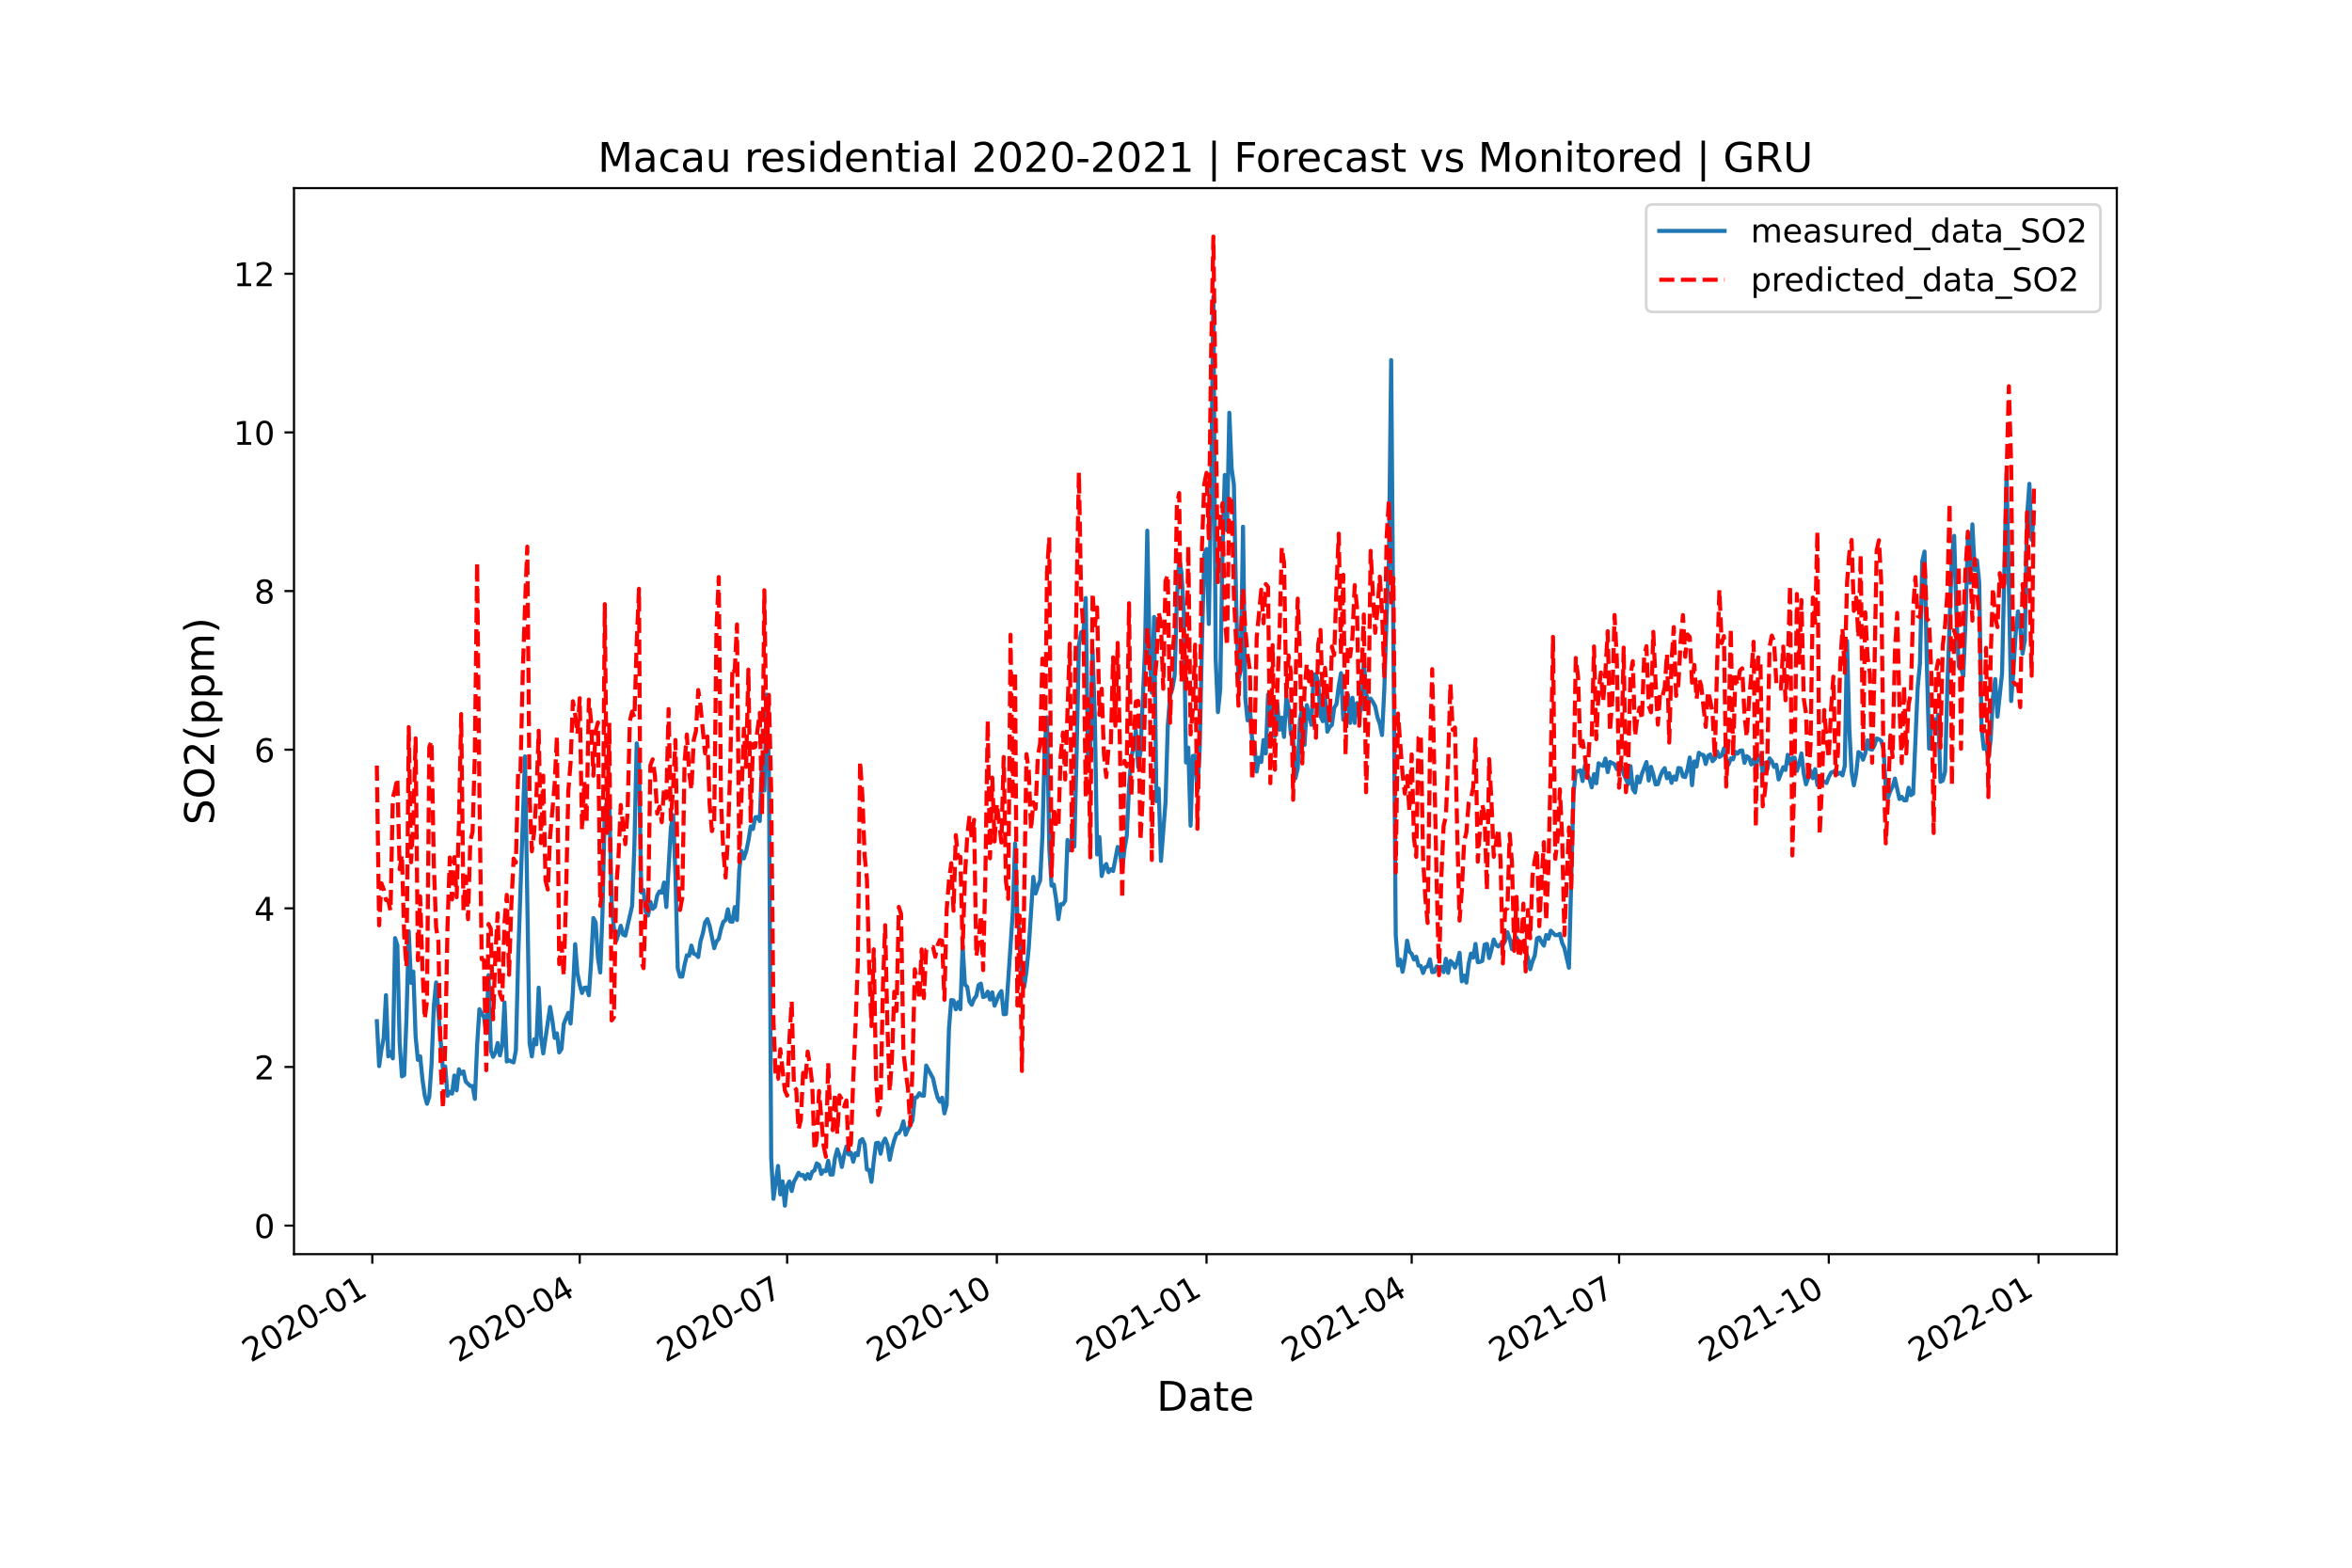 <?xml version="1.0" encoding="utf-8" standalone="no"?>
<!DOCTYPE svg PUBLIC "-//W3C//DTD SVG 1.1//EN"
  "http://www.w3.org/Graphics/SVG/1.1/DTD/svg11.dtd">
<!-- Created with matplotlib (https://matplotlib.org/) -->
<svg height="576pt" version="1.1" viewBox="0 0 864 576" width="864pt" xmlns="http://www.w3.org/2000/svg" xmlns:xlink="http://www.w3.org/1999/xlink">
 <defs>
  <style type="text/css">*{stroke-linecap:butt;stroke-linejoin:round;}</style>
 </defs>
 <g id="figure_1">
  <g id="patch_1">
   <path d="M 0 576 
L 864 576 
L 864 0 
L 0 0 
z
" style="fill:#ffffff;"/>
  </g>
  <g id="axes_1">
   <g id="patch_2">
    <path d="M 108 460.8 
L 777.6 460.8 
L 777.6 69.12 
L 108 69.12 
z
" style="fill:#ffffff;"/>
   </g>
   <g id="matplotlib.axis_1">
    <g id="xtick_1">
     <g id="line2d_1">
      <defs>
       <path d="M 0 0 
L 0 3.5 
" id="m1f43701ef8" style="stroke:#000000;stroke-width:0.8;"/>
      </defs>
      <g>
       <use style="stroke:#000000;stroke-width:0.8;" x="136.762" xlink:href="#m1f43701ef8" y="460.8"/>
      </g>
     </g>
     <g id="text_1">
      <!-- 2020-01 -->
      <g transform="translate(92.092 500.766)rotate(-30)scale(0.12 -0.12)">
       <defs>
        <path d="M 19.188 8.297 
L 53.609 8.297 
L 53.609 0 
L 7.328 0 
L 7.328 8.297 
Q 12.938 14.109 22.625 23.891 
Q 32.328 33.688 34.812 36.531 
Q 39.547 41.844 41.422 45.531 
Q 43.312 49.219 43.312 52.781 
Q 43.312 58.594 39.234 62.25 
Q 35.156 65.922 28.609 65.922 
Q 23.969 65.922 18.812 64.312 
Q 13.672 62.703 7.812 59.422 
L 7.812 69.391 
Q 13.766 71.781 18.938 73 
Q 24.125 74.219 28.422 74.219 
Q 39.75 74.219 46.484 68.547 
Q 53.219 62.891 53.219 53.422 
Q 53.219 48.922 51.531 44.891 
Q 49.859 40.875 45.406 35.406 
Q 44.188 33.984 37.641 27.219 
Q 31.109 20.453 19.188 8.297 
z
" id="DejaVuSans-50"/>
        <path d="M 31.781 66.406 
Q 24.172 66.406 20.328 58.906 
Q 16.5 51.422 16.5 36.375 
Q 16.5 21.391 20.328 13.891 
Q 24.172 6.391 31.781 6.391 
Q 39.453 6.391 43.281 13.891 
Q 47.125 21.391 47.125 36.375 
Q 47.125 51.422 43.281 58.906 
Q 39.453 66.406 31.781 66.406 
z
M 31.781 74.219 
Q 44.047 74.219 50.516 64.516 
Q 56.984 54.828 56.984 36.375 
Q 56.984 17.969 50.516 8.266 
Q 44.047 -1.422 31.781 -1.422 
Q 19.531 -1.422 13.062 8.266 
Q 6.594 17.969 6.594 36.375 
Q 6.594 54.828 13.062 64.516 
Q 19.531 74.219 31.781 74.219 
z
" id="DejaVuSans-48"/>
        <path d="M 4.891 31.391 
L 31.203 31.391 
L 31.203 23.391 
L 4.891 23.391 
z
" id="DejaVuSans-45"/>
        <path d="M 12.406 8.297 
L 28.516 8.297 
L 28.516 63.922 
L 10.984 60.406 
L 10.984 69.391 
L 28.422 72.906 
L 38.281 72.906 
L 38.281 8.297 
L 54.391 8.297 
L 54.391 0 
L 12.406 0 
z
" id="DejaVuSans-49"/>
       </defs>
       <use xlink:href="#DejaVuSans-50"/>
       <use x="63.623" xlink:href="#DejaVuSans-48"/>
       <use x="127.246" xlink:href="#DejaVuSans-50"/>
       <use x="190.869" xlink:href="#DejaVuSans-48"/>
       <use x="254.492" xlink:href="#DejaVuSans-45"/>
       <use x="290.576" xlink:href="#DejaVuSans-48"/>
       <use x="354.199" xlink:href="#DejaVuSans-49"/>
      </g>
     </g>
    </g>
    <g id="xtick_2">
     <g id="line2d_2">
      <g>
       <use style="stroke:#000000;stroke-width:0.8;" x="212.957" xlink:href="#m1f43701ef8" y="460.8"/>
      </g>
     </g>
     <g id="text_2">
      <!-- 2020-04 -->
      <g transform="translate(168.288 500.766)rotate(-30)scale(0.12 -0.12)">
       <defs>
        <path d="M 37.797 64.312 
L 12.891 25.391 
L 37.797 25.391 
z
M 35.203 72.906 
L 47.609 72.906 
L 47.609 25.391 
L 58.016 25.391 
L 58.016 17.188 
L 47.609 17.188 
L 47.609 0 
L 37.797 0 
L 37.797 17.188 
L 4.891 17.188 
L 4.891 26.703 
z
" id="DejaVuSans-52"/>
       </defs>
       <use xlink:href="#DejaVuSans-50"/>
       <use x="63.623" xlink:href="#DejaVuSans-48"/>
       <use x="127.246" xlink:href="#DejaVuSans-50"/>
       <use x="190.869" xlink:href="#DejaVuSans-48"/>
       <use x="254.492" xlink:href="#DejaVuSans-45"/>
       <use x="290.576" xlink:href="#DejaVuSans-48"/>
       <use x="354.199" xlink:href="#DejaVuSans-52"/>
      </g>
     </g>
    </g>
    <g id="xtick_3">
     <g id="line2d_3">
      <g>
       <use style="stroke:#000000;stroke-width:0.8;" x="289.153" xlink:href="#m1f43701ef8" y="460.8"/>
      </g>
     </g>
     <g id="text_3">
      <!-- 2020-07 -->
      <g transform="translate(244.483 500.766)rotate(-30)scale(0.12 -0.12)">
       <defs>
        <path d="M 8.203 72.906 
L 55.078 72.906 
L 55.078 68.703 
L 28.609 0 
L 18.312 0 
L 43.219 64.594 
L 8.203 64.594 
z
" id="DejaVuSans-55"/>
       </defs>
       <use xlink:href="#DejaVuSans-50"/>
       <use x="63.623" xlink:href="#DejaVuSans-48"/>
       <use x="127.246" xlink:href="#DejaVuSans-50"/>
       <use x="190.869" xlink:href="#DejaVuSans-48"/>
       <use x="254.492" xlink:href="#DejaVuSans-45"/>
       <use x="290.576" xlink:href="#DejaVuSans-48"/>
       <use x="354.199" xlink:href="#DejaVuSans-55"/>
      </g>
     </g>
    </g>
    <g id="xtick_4">
     <g id="line2d_4">
      <g>
       <use style="stroke:#000000;stroke-width:0.8;" x="366.186" xlink:href="#m1f43701ef8" y="460.8"/>
      </g>
     </g>
     <g id="text_4">
      <!-- 2020-10 -->
      <g transform="translate(321.516 500.766)rotate(-30)scale(0.12 -0.12)">
       <use xlink:href="#DejaVuSans-50"/>
       <use x="63.623" xlink:href="#DejaVuSans-48"/>
       <use x="127.246" xlink:href="#DejaVuSans-50"/>
       <use x="190.869" xlink:href="#DejaVuSans-48"/>
       <use x="254.492" xlink:href="#DejaVuSans-45"/>
       <use x="290.576" xlink:href="#DejaVuSans-49"/>
       <use x="354.199" xlink:href="#DejaVuSans-48"/>
      </g>
     </g>
    </g>
    <g id="xtick_5">
     <g id="line2d_5">
      <g>
       <use style="stroke:#000000;stroke-width:0.8;" x="443.219" xlink:href="#m1f43701ef8" y="460.8"/>
      </g>
     </g>
     <g id="text_5">
      <!-- 2021-01 -->
      <g transform="translate(398.549 500.766)rotate(-30)scale(0.12 -0.12)">
       <use xlink:href="#DejaVuSans-50"/>
       <use x="63.623" xlink:href="#DejaVuSans-48"/>
       <use x="127.246" xlink:href="#DejaVuSans-50"/>
       <use x="190.869" xlink:href="#DejaVuSans-49"/>
       <use x="254.492" xlink:href="#DejaVuSans-45"/>
       <use x="290.576" xlink:href="#DejaVuSans-48"/>
       <use x="354.199" xlink:href="#DejaVuSans-49"/>
      </g>
     </g>
    </g>
    <g id="xtick_6">
     <g id="line2d_6">
      <g>
       <use style="stroke:#000000;stroke-width:0.8;" x="518.577" xlink:href="#m1f43701ef8" y="460.8"/>
      </g>
     </g>
     <g id="text_6">
      <!-- 2021-04 -->
      <g transform="translate(473.907 500.766)rotate(-30)scale(0.12 -0.12)">
       <use xlink:href="#DejaVuSans-50"/>
       <use x="63.623" xlink:href="#DejaVuSans-48"/>
       <use x="127.246" xlink:href="#DejaVuSans-50"/>
       <use x="190.869" xlink:href="#DejaVuSans-49"/>
       <use x="254.492" xlink:href="#DejaVuSans-45"/>
       <use x="290.576" xlink:href="#DejaVuSans-48"/>
       <use x="354.199" xlink:href="#DejaVuSans-52"/>
      </g>
     </g>
    </g>
    <g id="xtick_7">
     <g id="line2d_7">
      <g>
       <use style="stroke:#000000;stroke-width:0.8;" x="594.772" xlink:href="#m1f43701ef8" y="460.8"/>
      </g>
     </g>
     <g id="text_7">
      <!-- 2021-07 -->
      <g transform="translate(550.103 500.766)rotate(-30)scale(0.12 -0.12)">
       <use xlink:href="#DejaVuSans-50"/>
       <use x="63.623" xlink:href="#DejaVuSans-48"/>
       <use x="127.246" xlink:href="#DejaVuSans-50"/>
       <use x="190.869" xlink:href="#DejaVuSans-49"/>
       <use x="254.492" xlink:href="#DejaVuSans-45"/>
       <use x="290.576" xlink:href="#DejaVuSans-48"/>
       <use x="354.199" xlink:href="#DejaVuSans-55"/>
      </g>
     </g>
    </g>
    <g id="xtick_8">
     <g id="line2d_8">
      <g>
       <use style="stroke:#000000;stroke-width:0.8;" x="671.805" xlink:href="#m1f43701ef8" y="460.8"/>
      </g>
     </g>
     <g id="text_8">
      <!-- 2021-10 -->
      <g transform="translate(627.136 500.766)rotate(-30)scale(0.12 -0.12)">
       <use xlink:href="#DejaVuSans-50"/>
       <use x="63.623" xlink:href="#DejaVuSans-48"/>
       <use x="127.246" xlink:href="#DejaVuSans-50"/>
       <use x="190.869" xlink:href="#DejaVuSans-49"/>
       <use x="254.492" xlink:href="#DejaVuSans-45"/>
       <use x="290.576" xlink:href="#DejaVuSans-49"/>
       <use x="354.199" xlink:href="#DejaVuSans-48"/>
      </g>
     </g>
    </g>
    <g id="xtick_9">
     <g id="line2d_9">
      <g>
       <use style="stroke:#000000;stroke-width:0.8;" x="748.838" xlink:href="#m1f43701ef8" y="460.8"/>
      </g>
     </g>
     <g id="text_9">
      <!-- 2022-01 -->
      <g transform="translate(704.168 500.766)rotate(-30)scale(0.12 -0.12)">
       <use xlink:href="#DejaVuSans-50"/>
       <use x="63.623" xlink:href="#DejaVuSans-48"/>
       <use x="127.246" xlink:href="#DejaVuSans-50"/>
       <use x="190.869" xlink:href="#DejaVuSans-50"/>
       <use x="254.492" xlink:href="#DejaVuSans-45"/>
       <use x="290.576" xlink:href="#DejaVuSans-48"/>
       <use x="354.199" xlink:href="#DejaVuSans-49"/>
      </g>
     </g>
    </g>
    <g id="text_10">
     <!-- Date -->
     <g transform="translate(424.874 518.325)scale(0.15 -0.15)">
      <defs>
       <path d="M 19.672 64.797 
L 19.672 8.109 
L 31.594 8.109 
Q 46.688 8.109 53.688 14.938 
Q 60.688 21.781 60.688 36.531 
Q 60.688 51.172 53.688 57.984 
Q 46.688 64.797 31.594 64.797 
z
M 9.812 72.906 
L 30.078 72.906 
Q 51.266 72.906 61.172 64.094 
Q 71.094 55.281 71.094 36.531 
Q 71.094 17.672 61.125 8.828 
Q 51.172 0 30.078 0 
L 9.812 0 
z
" id="DejaVuSans-68"/>
       <path d="M 34.281 27.484 
Q 23.391 27.484 19.188 25 
Q 14.984 22.516 14.984 16.5 
Q 14.984 11.719 18.141 8.906 
Q 21.297 6.109 26.703 6.109 
Q 34.188 6.109 38.703 11.406 
Q 43.219 16.703 43.219 25.484 
L 43.219 27.484 
z
M 52.203 31.203 
L 52.203 0 
L 43.219 0 
L 43.219 8.297 
Q 40.141 3.328 35.547 0.953 
Q 30.953 -1.422 24.312 -1.422 
Q 15.922 -1.422 10.953 3.297 
Q 6 8.016 6 15.922 
Q 6 25.141 12.172 29.828 
Q 18.359 34.516 30.609 34.516 
L 43.219 34.516 
L 43.219 35.406 
Q 43.219 41.609 39.141 45 
Q 35.062 48.391 27.688 48.391 
Q 23 48.391 18.547 47.266 
Q 14.109 46.141 10.016 43.891 
L 10.016 52.203 
Q 14.938 54.109 19.578 55.047 
Q 24.219 56 28.609 56 
Q 40.484 56 46.344 49.844 
Q 52.203 43.703 52.203 31.203 
z
" id="DejaVuSans-97"/>
       <path d="M 18.312 70.219 
L 18.312 54.688 
L 36.812 54.688 
L 36.812 47.703 
L 18.312 47.703 
L 18.312 18.016 
Q 18.312 11.328 20.141 9.422 
Q 21.969 7.516 27.594 7.516 
L 36.812 7.516 
L 36.812 0 
L 27.594 0 
Q 17.188 0 13.234 3.875 
Q 9.281 7.766 9.281 18.016 
L 9.281 47.703 
L 2.688 47.703 
L 2.688 54.688 
L 9.281 54.688 
L 9.281 70.219 
z
" id="DejaVuSans-116"/>
       <path d="M 56.203 29.594 
L 56.203 25.203 
L 14.891 25.203 
Q 15.484 15.922 20.484 11.062 
Q 25.484 6.203 34.422 6.203 
Q 39.594 6.203 44.453 7.469 
Q 49.312 8.734 54.109 11.281 
L 54.109 2.781 
Q 49.266 0.734 44.188 -0.344 
Q 39.109 -1.422 33.891 -1.422 
Q 20.797 -1.422 13.156 6.188 
Q 5.516 13.812 5.516 26.812 
Q 5.516 40.234 12.766 48.109 
Q 20.016 56 32.328 56 
Q 43.359 56 49.781 48.891 
Q 56.203 41.797 56.203 29.594 
z
M 47.219 32.234 
Q 47.125 39.594 43.094 43.984 
Q 39.062 48.391 32.422 48.391 
Q 24.906 48.391 20.391 44.141 
Q 15.875 39.891 15.188 32.172 
z
" id="DejaVuSans-101"/>
      </defs>
      <use xlink:href="#DejaVuSans-68"/>
      <use x="77.002" xlink:href="#DejaVuSans-97"/>
      <use x="138.281" xlink:href="#DejaVuSans-116"/>
      <use x="177.49" xlink:href="#DejaVuSans-101"/>
     </g>
    </g>
   </g>
   <g id="matplotlib.axis_2">
    <g id="ytick_1">
     <g id="line2d_10">
      <defs>
       <path d="M 0 0 
L -3.5 0 
" id="mda17357b1b" style="stroke:#000000;stroke-width:0.8;"/>
      </defs>
      <g>
       <use style="stroke:#000000;stroke-width:0.8;" x="108" xlink:href="#mda17357b1b" y="450.314"/>
      </g>
     </g>
     <g id="text_11">
      <!-- 0 -->
      <g transform="translate(93.365 454.873)scale(0.12 -0.12)">
       <use xlink:href="#DejaVuSans-48"/>
      </g>
     </g>
    </g>
    <g id="ytick_2">
     <g id="line2d_11">
      <g>
       <use style="stroke:#000000;stroke-width:0.8;" x="108" xlink:href="#mda17357b1b" y="392.026"/>
      </g>
     </g>
     <g id="text_12">
      <!-- 2 -->
      <g transform="translate(93.365 396.585)scale(0.12 -0.12)">
       <use xlink:href="#DejaVuSans-50"/>
      </g>
     </g>
    </g>
    <g id="ytick_3">
     <g id="line2d_12">
      <g>
       <use style="stroke:#000000;stroke-width:0.8;" x="108" xlink:href="#mda17357b1b" y="333.738"/>
      </g>
     </g>
     <g id="text_13">
      <!-- 4 -->
      <g transform="translate(93.365 338.297)scale(0.12 -0.12)">
       <use xlink:href="#DejaVuSans-52"/>
      </g>
     </g>
    </g>
    <g id="ytick_4">
     <g id="line2d_13">
      <g>
       <use style="stroke:#000000;stroke-width:0.8;" x="108" xlink:href="#mda17357b1b" y="275.45"/>
      </g>
     </g>
     <g id="text_14">
      <!-- 6 -->
      <g transform="translate(93.365 280.01)scale(0.12 -0.12)">
       <defs>
        <path d="M 33.016 40.375 
Q 26.375 40.375 22.484 35.828 
Q 18.609 31.297 18.609 23.391 
Q 18.609 15.531 22.484 10.953 
Q 26.375 6.391 33.016 6.391 
Q 39.656 6.391 43.531 10.953 
Q 47.406 15.531 47.406 23.391 
Q 47.406 31.297 43.531 35.828 
Q 39.656 40.375 33.016 40.375 
z
M 52.594 71.297 
L 52.594 62.312 
Q 48.875 64.062 45.094 64.984 
Q 41.312 65.922 37.594 65.922 
Q 27.828 65.922 22.672 59.328 
Q 17.531 52.734 16.797 39.406 
Q 19.672 43.656 24.016 45.922 
Q 28.375 48.188 33.594 48.188 
Q 44.578 48.188 50.953 41.516 
Q 57.328 34.859 57.328 23.391 
Q 57.328 12.156 50.688 5.359 
Q 44.047 -1.422 33.016 -1.422 
Q 20.359 -1.422 13.672 8.266 
Q 6.984 17.969 6.984 36.375 
Q 6.984 53.656 15.188 63.938 
Q 23.391 74.219 37.203 74.219 
Q 40.922 74.219 44.703 73.484 
Q 48.484 72.75 52.594 71.297 
z
" id="DejaVuSans-54"/>
       </defs>
       <use xlink:href="#DejaVuSans-54"/>
      </g>
     </g>
    </g>
    <g id="ytick_5">
     <g id="line2d_14">
      <g>
       <use style="stroke:#000000;stroke-width:0.8;" x="108" xlink:href="#mda17357b1b" y="217.163"/>
      </g>
     </g>
     <g id="text_15">
      <!-- 8 -->
      <g transform="translate(93.365 221.722)scale(0.12 -0.12)">
       <defs>
        <path d="M 31.781 34.625 
Q 24.75 34.625 20.719 30.859 
Q 16.703 27.094 16.703 20.516 
Q 16.703 13.922 20.719 10.156 
Q 24.75 6.391 31.781 6.391 
Q 38.812 6.391 42.859 10.172 
Q 46.922 13.969 46.922 20.516 
Q 46.922 27.094 42.891 30.859 
Q 38.875 34.625 31.781 34.625 
z
M 21.922 38.812 
Q 15.578 40.375 12.031 44.719 
Q 8.5 49.078 8.5 55.328 
Q 8.5 64.062 14.719 69.141 
Q 20.953 74.219 31.781 74.219 
Q 42.672 74.219 48.875 69.141 
Q 55.078 64.062 55.078 55.328 
Q 55.078 49.078 51.531 44.719 
Q 48 40.375 41.703 38.812 
Q 48.828 37.156 52.797 32.312 
Q 56.781 27.484 56.781 20.516 
Q 56.781 9.906 50.312 4.234 
Q 43.844 -1.422 31.781 -1.422 
Q 19.734 -1.422 13.25 4.234 
Q 6.781 9.906 6.781 20.516 
Q 6.781 27.484 10.781 32.312 
Q 14.797 37.156 21.922 38.812 
z
M 18.312 54.391 
Q 18.312 48.734 21.844 45.562 
Q 25.391 42.391 31.781 42.391 
Q 38.141 42.391 41.719 45.562 
Q 45.312 48.734 45.312 54.391 
Q 45.312 60.062 41.719 63.234 
Q 38.141 66.406 31.781 66.406 
Q 25.391 66.406 21.844 63.234 
Q 18.312 60.062 18.312 54.391 
z
" id="DejaVuSans-56"/>
       </defs>
       <use xlink:href="#DejaVuSans-56"/>
      </g>
     </g>
    </g>
    <g id="ytick_6">
     <g id="line2d_15">
      <g>
       <use style="stroke:#000000;stroke-width:0.8;" x="108" xlink:href="#mda17357b1b" y="158.875"/>
      </g>
     </g>
     <g id="text_16">
      <!-- 10 -->
      <g transform="translate(85.73 163.434)scale(0.12 -0.12)">
       <use xlink:href="#DejaVuSans-49"/>
       <use x="63.623" xlink:href="#DejaVuSans-48"/>
      </g>
     </g>
    </g>
    <g id="ytick_7">
     <g id="line2d_16">
      <g>
       <use style="stroke:#000000;stroke-width:0.8;" x="108" xlink:href="#mda17357b1b" y="100.587"/>
      </g>
     </g>
     <g id="text_17">
      <!-- 12 -->
      <g transform="translate(85.73 105.146)scale(0.12 -0.12)">
       <use xlink:href="#DejaVuSans-49"/>
       <use x="63.623" xlink:href="#DejaVuSans-50"/>
      </g>
     </g>
    </g>
    <g id="text_18">
     <!-- SO2(ppm) -->
     <g transform="translate(78.61 303.078)rotate(-90)scale(0.15 -0.15)">
      <defs>
       <path d="M 53.516 70.516 
L 53.516 60.891 
Q 47.906 63.578 42.922 64.891 
Q 37.938 66.219 33.297 66.219 
Q 25.25 66.219 20.875 63.094 
Q 16.5 59.969 16.5 54.203 
Q 16.5 49.359 19.406 46.891 
Q 22.312 44.438 30.422 42.922 
L 36.375 41.703 
Q 47.406 39.594 52.656 34.297 
Q 57.906 29 57.906 20.125 
Q 57.906 9.516 50.797 4.047 
Q 43.703 -1.422 29.984 -1.422 
Q 24.812 -1.422 18.969 -0.25 
Q 13.141 0.922 6.891 3.219 
L 6.891 13.375 
Q 12.891 10.016 18.656 8.297 
Q 24.422 6.594 29.984 6.594 
Q 38.422 6.594 43.016 9.906 
Q 47.609 13.234 47.609 19.391 
Q 47.609 24.75 44.312 27.781 
Q 41.016 30.812 33.5 32.328 
L 27.484 33.5 
Q 16.453 35.688 11.516 40.375 
Q 6.594 45.062 6.594 53.422 
Q 6.594 63.094 13.406 68.656 
Q 20.219 74.219 32.172 74.219 
Q 37.312 74.219 42.625 73.281 
Q 47.953 72.359 53.516 70.516 
z
" id="DejaVuSans-83"/>
       <path d="M 39.406 66.219 
Q 28.656 66.219 22.328 58.203 
Q 16.016 50.203 16.016 36.375 
Q 16.016 22.609 22.328 14.594 
Q 28.656 6.594 39.406 6.594 
Q 50.141 6.594 56.422 14.594 
Q 62.703 22.609 62.703 36.375 
Q 62.703 50.203 56.422 58.203 
Q 50.141 66.219 39.406 66.219 
z
M 39.406 74.219 
Q 54.734 74.219 63.906 63.938 
Q 73.094 53.656 73.094 36.375 
Q 73.094 19.141 63.906 8.859 
Q 54.734 -1.422 39.406 -1.422 
Q 24.031 -1.422 14.812 8.828 
Q 5.609 19.094 5.609 36.375 
Q 5.609 53.656 14.812 63.938 
Q 24.031 74.219 39.406 74.219 
z
" id="DejaVuSans-79"/>
       <path d="M 31 75.875 
Q 24.469 64.656 21.281 53.656 
Q 18.109 42.672 18.109 31.391 
Q 18.109 20.125 21.312 9.062 
Q 24.516 -2 31 -13.188 
L 23.188 -13.188 
Q 15.875 -1.703 12.234 9.375 
Q 8.594 20.453 8.594 31.391 
Q 8.594 42.281 12.203 53.312 
Q 15.828 64.359 23.188 75.875 
z
" id="DejaVuSans-40"/>
       <path d="M 18.109 8.203 
L 18.109 -20.797 
L 9.078 -20.797 
L 9.078 54.688 
L 18.109 54.688 
L 18.109 46.391 
Q 20.953 51.266 25.266 53.625 
Q 29.594 56 35.594 56 
Q 45.562 56 51.781 48.094 
Q 58.016 40.188 58.016 27.297 
Q 58.016 14.406 51.781 6.484 
Q 45.562 -1.422 35.594 -1.422 
Q 29.594 -1.422 25.266 0.953 
Q 20.953 3.328 18.109 8.203 
z
M 48.688 27.297 
Q 48.688 37.203 44.609 42.844 
Q 40.531 48.484 33.406 48.484 
Q 26.266 48.484 22.188 42.844 
Q 18.109 37.203 18.109 27.297 
Q 18.109 17.391 22.188 11.75 
Q 26.266 6.109 33.406 6.109 
Q 40.531 6.109 44.609 11.75 
Q 48.688 17.391 48.688 27.297 
z
" id="DejaVuSans-112"/>
       <path d="M 52 44.188 
Q 55.375 50.25 60.062 53.125 
Q 64.75 56 71.094 56 
Q 79.641 56 84.281 50.016 
Q 88.922 44.047 88.922 33.016 
L 88.922 0 
L 79.891 0 
L 79.891 32.719 
Q 79.891 40.578 77.094 44.375 
Q 74.312 48.188 68.609 48.188 
Q 61.625 48.188 57.562 43.547 
Q 53.516 38.922 53.516 30.906 
L 53.516 0 
L 44.484 0 
L 44.484 32.719 
Q 44.484 40.625 41.703 44.406 
Q 38.922 48.188 33.109 48.188 
Q 26.219 48.188 22.156 43.531 
Q 18.109 38.875 18.109 30.906 
L 18.109 0 
L 9.078 0 
L 9.078 54.688 
L 18.109 54.688 
L 18.109 46.188 
Q 21.188 51.219 25.484 53.609 
Q 29.781 56 35.688 56 
Q 41.656 56 45.828 52.969 
Q 50 49.953 52 44.188 
z
" id="DejaVuSans-109"/>
       <path d="M 8.016 75.875 
L 15.828 75.875 
Q 23.141 64.359 26.781 53.312 
Q 30.422 42.281 30.422 31.391 
Q 30.422 20.453 26.781 9.375 
Q 23.141 -1.703 15.828 -13.188 
L 8.016 -13.188 
Q 14.5 -2 17.703 9.062 
Q 20.906 20.125 20.906 31.391 
Q 20.906 42.672 17.703 53.656 
Q 14.5 64.656 8.016 75.875 
z
" id="DejaVuSans-41"/>
      </defs>
      <use xlink:href="#DejaVuSans-83"/>
      <use x="63.477" xlink:href="#DejaVuSans-79"/>
      <use x="142.188" xlink:href="#DejaVuSans-50"/>
      <use x="205.811" xlink:href="#DejaVuSans-40"/>
      <use x="244.824" xlink:href="#DejaVuSans-112"/>
      <use x="308.301" xlink:href="#DejaVuSans-112"/>
      <use x="371.777" xlink:href="#DejaVuSans-109"/>
      <use x="469.189" xlink:href="#DejaVuSans-41"/>
     </g>
    </g>
   </g>
   <g id="line2d_17">
    <path clip-path="url(#pcc7f6c4715)" d="M 138.436 375.198 
L 139.274 391.71 
L 140.111 385.709 
L 140.948 381.402 
L 141.786 365.621 
L 142.623 388.147 
L 143.46 386.492 
L 144.298 388.878 
L 145.135 344.687 
L 145.972 347.296 
L 146.81 383.215 
L 147.647 395.496 
L 148.484 394.987 
L 149.321 374.148 
L 150.159 342.173 
L 150.996 361.135 
L 151.833 356.967 
L 152.671 380.829 
L 153.508 389.419 
L 154.345 388.115 
L 155.183 396.482 
L 156.02 402.464 
L 156.857 405.55 
L 157.695 402.973 
L 158.532 390.978 
L 159.369 369.662 
L 160.207 360.944 
L 161.881 382.674 
L 162.718 393.014 
L 163.556 391.837 
L 164.393 402.623 
L 165.23 401.127 
L 166.068 401.827 
L 166.905 395.146 
L 167.742 400.618 
L 168.58 392.887 
L 169.417 394.51 
L 170.254 393.651 
L 171.092 397.405 
L 172.766 399.027 
L 173.604 399.027 
L 174.441 403.768 
L 175.278 383.788 
L 176.115 370.807 
L 176.953 372.43 
L 177.79 373.671 
L 178.627 379.588 
L 179.465 358.272 
L 180.302 386.015 
L 181.139 388.337 
L 181.977 386.747 
L 182.814 383.224 
L 183.651 387.765 
L 184.489 384.074 
L 185.326 368.294 
L 186.163 389.992 
L 187.001 389.578 
L 187.838 390.024 
L 188.675 390.342 
L 189.513 385.856 
L 190.35 351.813 
L 192.862 277.906 
L 194.536 383.183 
L 195.374 388.147 
L 196.211 381.847 
L 197.048 383.724 
L 197.886 362.885 
L 198.723 380.794 
L 199.56 387.033 
L 202.072 369.98 
L 202.91 374.911 
L 203.747 381.338 
L 204.584 379.684 
L 205.421 386.683 
L 206.259 385.442 
L 207.096 376.311 
L 207.933 374.052 
L 208.771 372.143 
L 209.608 376.057 
L 210.445 364.635 
L 211.283 346.914 
L 212.12 357.604 
L 212.957 361.806 
L 213.795 364.858 
L 214.632 362.949 
L 215.469 362.821 
L 216.307 365.685 
L 217.144 353.5 
L 217.981 337.306 
L 218.819 338.96 
L 219.656 351.972 
L 220.493 357.317 
L 221.33 335.142 
L 222.168 297.186 
L 223.005 294.832 
L 223.842 293.559 
L 224.68 331.801 
L 225.517 340.996 
L 226.354 345.737 
L 227.192 343.128 
L 228.029 340.137 
L 228.866 343.35 
L 229.704 343.764 
L 232.216 332.82 
L 233.053 310.421 
L 233.89 273.102 
L 234.727 278.765 
L 235.565 327.92 
L 236.402 327.029 
L 237.239 335.11 
L 238.077 336.383 
L 238.914 331.356 
L 239.751 333.933 
L 240.589 333.169 
L 241.426 329.033 
L 242.263 327.506 
L 243.101 328.015 
L 243.938 324.261 
L 244.775 333.265 
L 246.45 304.09 
L 247.287 299.509 
L 248.124 321.493 
L 248.962 355.758 
L 249.799 358.813 
L 250.636 358.845 
L 251.474 354.486 
L 252.311 350.986 
L 253.148 351.145 
L 253.986 347.423 
L 254.823 350.382 
L 255.66 350.7 
L 256.498 351.622 
L 257.335 345.864 
L 258.172 342.978 
L 259.01 338.864 
L 259.847 337.687 
L 260.684 340.201 
L 262.359 348.377 
L 263.196 345.927 
L 264.033 344.941 
L 264.871 341.314 
L 265.708 338.705 
L 266.545 338.069 
L 267.383 334.092 
L 268.22 338.546 
L 269.057 338.674 
L 269.895 333.265 
L 270.732 338.037 
L 271.569 319.521 
L 272.407 312.68 
L 273.244 315.416 
L 274.081 312.903 
L 274.919 308.958 
L 275.756 303.639 
L 276.593 304.599 
L 277.43 300.272 
L 278.268 300.177 
L 279.105 301.672 
L 279.942 278.638 
L 280.78 290.473 
L 281.617 255.222 
L 282.454 281.374 
L 283.292 425.498 
L 284.129 440.483 
L 285.804 428.393 
L 286.641 438.86 
L 287.478 434.056 
L 288.316 442.996 
L 289.153 435.615 
L 289.99 434.088 
L 290.828 437.62 
L 291.665 434.152 
L 292.502 432.688 
L 293.339 430.906 
L 294.177 431.893 
L 295.014 431.702 
L 295.851 433.229 
L 296.689 431.352 
L 297.526 433.006 
L 298.363 430.557 
L 299.201 430.016 
L 300.038 427.439 
L 300.875 428.043 
L 301.713 431.352 
L 302.55 430.047 
L 303.387 430.334 
L 304.225 426.477 
L 305.062 431.575 
L 305.899 431.511 
L 306.736 425.434 
L 307.574 422.285 
L 308.411 424.766 
L 309.248 428.775 
L 310.086 424.48 
L 310.923 421.235 
L 311.76 424.162 
L 312.598 423.557 
L 313.435 426.866 
L 314.272 423.728 
L 315.11 424.448 
L 315.947 419.167 
L 316.784 418.53 
L 317.622 420.471 
L 318.459 429.729 
L 319.296 429.825 
L 320.134 434.247 
L 320.971 426.58 
L 321.808 420.026 
L 322.645 419.867 
L 323.483 423.907 
L 324.32 419.898 
L 325.157 418.344 
L 325.995 420.598 
L 326.832 426.134 
L 327.669 421.966 
L 328.507 418.912 
L 329.344 416.59 
L 330.181 416.303 
L 331.019 414.84 
L 331.856 411.976 
L 332.693 416.94 
L 333.531 414.935 
L 334.368 413.502 
L 335.205 411.626 
L 336.042 403.323 
L 336.88 403.132 
L 337.717 401.668 
L 338.554 402.527 
L 339.392 402.591 
L 340.229 391.519 
L 342.741 396.196 
L 343.578 400.077 
L 344.416 403.227 
L 345.253 404.786 
L 346.09 403.323 
L 346.928 409.081 
L 347.765 405.836 
L 348.602 377.902 
L 349.439 367.435 
L 350.277 367.594 
L 351.114 370.839 
L 351.951 368.212 
L 352.789 370.775 
L 353.626 347.55 
L 354.463 361.74 
L 355.301 362.599 
L 356.138 368.007 
L 356.975 369.185 
L 357.813 367.021 
L 358.65 365.908 
L 359.487 361.931 
L 360.325 361.39 
L 361.162 366.353 
L 361.999 366.035 
L 362.837 364.349 
L 363.674 367.276 
L 364.511 364.603 
L 365.348 369.503 
L 367.023 365.335 
L 367.86 364.158 
L 368.698 372.652 
L 369.535 372.557 
L 372.047 335.142 
L 372.884 309.912 
L 373.722 337.083 
L 374.559 343.223 
L 375.396 361.167 
L 376.234 362.631 
L 377.071 356.84 
L 377.908 348.123 
L 379.583 322.193 
L 380.42 328.302 
L 381.257 325.566 
L 382.095 323.498 
L 382.932 307.208 
L 383.769 274.279 
L 384.607 263.557 
L 385.444 311.249 
L 386.281 325.407 
L 387.119 325.025 
L 387.956 330.433 
L 388.793 337.719 
L 389.631 332.247 
L 390.468 332.31 
L 391.305 330.879 
L 392.143 308.608 
L 392.98 312.426 
L 393.817 307.972 
L 394.654 311.026 
L 395.492 276.602 
L 396.329 237.023 
L 397.166 232.283 
L 398.004 232.474 
L 398.841 219.716 
L 399.678 278.065 
L 400.516 275.95 
L 401.353 238.678 
L 402.19 263.494 
L 403.028 313.953 
L 403.865 307.526 
L 404.702 321.868 
L 405.54 318.693 
L 406.377 317.453 
L 407.214 320.475 
L 408.051 319.393 
L 408.889 320.03 
L 410.563 311.185 
L 411.401 312.712 
L 412.238 319.584 
L 413.075 312.044 
L 413.913 307.144 
L 414.75 288.914 
L 415.587 278.479 
L 416.425 273.993 
L 417.262 268.33 
L 418.099 281.851 
L 418.937 276.379 
L 420.611 238.773 
L 421.448 194.976 
L 422.286 238.9 
L 423.123 254.554 
L 423.96 226.683 
L 424.798 294.372 
L 425.635 289.765 
L 426.472 316.327 
L 428.147 294.832 
L 428.984 266.675 
L 429.822 255.673 
L 430.659 253.058 
L 431.496 248.35 
L 432.334 220.288 
L 433.171 204.921 
L 434.008 210.489 
L 434.846 224.202 
L 435.683 280.165 
L 436.52 274.693 
L 437.357 303.39 
L 438.195 277.747 
L 439.032 277.715 
L 439.869 290.6 
L 440.707 275.043 
L 441.544 235.751 
L 442.381 203.744 
L 443.219 201.708 
L 444.056 229.26 
L 444.893 181.569 
L 445.731 108.998 
L 446.568 241.891 
L 447.405 261.648 
L 448.243 253.217 
L 449.08 202.631 
L 449.917 174.506 
L 450.754 194.868 
L 451.592 151.662 
L 452.429 172.024 
L 453.266 178.165 
L 454.104 221.497 
L 454.941 249.781 
L 455.778 246.409 
L 456.616 193.532 
L 457.453 256.436 
L 458.29 264.671 
L 459.128 259.708 
L 459.965 271.798 
L 460.802 273.204 
L 461.64 283.506 
L 462.477 278.383 
L 463.314 279.974 
L 464.152 271.893 
L 464.989 276.824 
L 465.826 255.158 
L 466.663 266.707 
L 467.501 259.04 
L 468.338 270.461 
L 469.175 258.467 
L 470.013 268.139 
L 470.85 263.653 
L 471.687 270.748 
L 472.525 256.399 
L 473.362 259.803 
L 474.199 269.666 
L 475.037 271.67 
L 475.874 285.955 
L 476.711 282.328 
L 477.549 264.321 
L 478.386 259.962 
L 479.223 273.675 
L 480.06 259.071 
L 480.898 262.953 
L 481.735 266.293 
L 482.572 247.777 
L 483.41 247.777 
L 484.247 250.704 
L 485.084 263.112 
L 485.922 264.989 
L 486.759 256.24 
L 487.596 268.839 
L 488.434 267.152 
L 489.271 266.325 
L 490.108 260.026 
L 490.946 258.753 
L 491.783 252.008 
L 492.62 247.331 
L 493.457 264.448 
L 494.295 259.135 
L 495.132 255.158 
L 495.969 265.625 
L 496.807 256.367 
L 497.644 265.625 
L 498.481 258.308 
L 499.319 262.126 
L 500.156 260.376 
L 500.993 241.955 
L 501.831 254.999 
L 502.668 257.544 
L 503.505 256.685 
L 504.343 257.958 
L 505.18 259.517 
L 506.017 263.557 
L 506.855 265.943 
L 507.692 270.079 
L 508.529 253.058 
L 509.366 226.811 
L 510.204 205.431 
L 511.041 132.303 
L 512.716 343.446 
L 513.553 354.74 
L 514.39 352.609 
L 515.228 357.063 
L 516.065 352.577 
L 516.902 345.609 
L 517.74 349.618 
L 518.577 350.445 
L 519.414 352.545 
L 520.252 351.527 
L 521.089 354.772 
L 521.926 354.931 
L 522.763 357.508 
L 523.601 355.408 
L 524.438 355.059 
L 525.275 352.481 
L 526.113 357.19 
L 526.95 357.095 
L 527.787 355.059 
L 528.625 355.504 
L 529.462 355.186 
L 530.299 357.19 
L 531.137 352.259 
L 531.974 357.445 
L 532.811 353.054 
L 533.649 353.881 
L 534.486 355.536 
L 535.323 353.404 
L 536.161 350.068 
L 536.998 360.563 
L 537.835 358.463 
L 538.672 361.04 
L 539.51 354.136 
L 540.347 350.35 
L 541.184 351.845 
L 542.022 346.818 
L 542.859 353.531 
L 543.696 353.404 
L 544.534 353.054 
L 545.371 347.073 
L 546.208 346.818 
L 547.046 352.004 
L 547.883 348.982 
L 548.72 345.196 
L 549.558 347.136 
L 550.395 347.773 
L 551.232 346.85 
L 552.069 347.2 
L 552.907 345.705 
L 553.744 342.491 
L 554.581 344.878 
L 555.419 348.759 
L 556.256 347.327 
L 557.093 344.496 
L 557.931 346.532 
L 558.768 346.564 
L 559.605 346.182 
L 560.443 349.586 
L 561.28 351.972 
L 562.117 356.14 
L 562.955 353.213 
L 563.792 351.113 
L 564.629 344.782 
L 565.466 344.432 
L 566.304 346.182 
L 567.141 347.455 
L 567.978 343.541 
L 568.816 344.909 
L 569.653 341.951 
L 571.328 343.605 
L 572.165 343.573 
L 573.002 343.096 
L 573.84 346.437 
L 574.677 348.282 
L 576.352 355.568 
L 578.026 291.428 
L 578.864 283.347 
L 579.701 283.41 
L 580.538 282.997 
L 581.375 286.973 
L 582.213 281.215 
L 583.05 284.556 
L 583.887 286.114 
L 584.725 289.296 
L 585.562 284.428 
L 586.399 287.801 
L 587.237 280.42 
L 588.074 281.056 
L 588.911 281.406 
L 589.749 278.701 
L 590.586 283.697 
L 591.423 279.942 
L 593.098 280.769 
L 593.935 282.615 
L 594.772 280.356 
L 595.61 281.461 
L 596.447 284.396 
L 598.122 288.119 
L 598.959 281.533 
L 599.796 289.901 
L 600.634 291.173 
L 601.471 285.319 
L 602.308 287.451 
L 603.146 284.333 
L 604.82 279.974 
L 605.658 286.783 
L 606.495 281.756 
L 607.332 284.556 
L 608.17 288.214 
L 609.007 288.119 
L 609.844 285.351 
L 610.681 283.347 
L 611.519 282.233 
L 612.356 285.955 
L 613.193 284.11 
L 614.031 287.642 
L 614.868 285.319 
L 615.705 286.496 
L 616.543 282.201 
L 617.38 282.328 
L 618.217 285.255 
L 619.055 285.51 
L 619.892 282.647 
L 620.729 278.32 
L 621.567 288.501 
L 622.404 279.751 
L 623.241 281.628 
L 624.078 276.57 
L 624.916 277.238 
L 625.753 277.397 
L 626.59 280.706 
L 627.428 277.747 
L 628.265 277.206 
L 629.102 279.688 
L 629.94 278.797 
L 630.777 276.061 
L 631.614 278.129 
L 632.452 277.652 
L 633.289 274.915 
L 634.126 279.211 
L 634.964 280.96 
L 635.801 278.638 
L 636.638 278.988 
L 637.476 276.22 
L 638.313 276.888 
L 639.15 275.838 
L 639.987 275.711 
L 640.825 280.292 
L 641.662 277.811 
L 642.499 278.415 
L 643.337 280.865 
L 644.174 279.02 
L 645.011 282.01 
L 645.849 277.842 
L 646.686 277.461 
L 647.523 284.365 
L 648.361 280.324 
L 649.198 282.774 
L 650.035 278.638 
L 650.873 279.688 
L 651.71 281.788 
L 652.547 280.992 
L 653.384 286.401 
L 655.059 281.883 
L 655.896 282.901 
L 656.734 277.333 
L 657.571 280.61 
L 658.408 278.511 
L 659.246 278.383 
L 660.083 283.251 
L 660.92 280.579 
L 661.758 276.824 
L 662.595 284.174 
L 663.432 288.182 
L 665.107 283.187 
L 665.944 285.924 
L 666.781 282.583 
L 667.619 288.469 
L 668.456 285.605 
L 669.293 286.878 
L 670.131 287.196 
L 670.968 287.705 
L 671.805 285.478 
L 672.643 283.887 
L 673.48 283.601 
L 674.317 282.965 
L 675.155 284.396 
L 675.992 283.919 
L 676.829 284.905 
L 677.667 281.374 
L 678.504 235.464 
L 679.341 267.748 
L 680.179 283.665 
L 681.016 288.532 
L 681.853 284.206 
L 682.69 276.315 
L 683.528 276.856 
L 684.365 279.147 
L 685.202 276.793 
L 686.04 271.982 
L 686.877 275.234 
L 687.714 275.424 
L 688.552 273.929 
L 689.389 271.32 
L 690.226 271.638 
L 691.064 272.167 
L 691.901 275.238 
L 692.738 289.646 
L 693.576 293.082 
L 694.413 290.6 
L 695.25 288.978 
L 696.087 286.051 
L 697.762 293.591 
L 698.599 292.764 
L 699.437 294.037 
L 700.274 294.068 
L 701.111 289.423 
L 701.949 292.159 
L 702.786 291.587 
L 704.461 252.549 
L 705.298 243.736 
L 706.135 206.18 
L 706.973 202.663 
L 707.81 243.705 
L 708.647 275.043 
L 709.485 266.962 
L 710.322 264.194 
L 711.159 266.363 
L 711.996 262.614 
L 712.834 287.257 
L 713.671 286.771 
L 714.508 283.543 
L 715.346 252.584 
L 717.02 204.41 
L 717.858 196.878 
L 718.695 225.859 
L 719.532 244.913 
L 720.37 245.469 
L 721.207 248.384 
L 722.044 227.941 
L 722.882 197.121 
L 723.719 214.128 
L 724.556 192.644 
L 725.393 209.477 
L 726.231 205.867 
L 727.068 213.989 
L 727.905 267.196 
L 728.743 275.144 
L 729.58 273.964 
L 730.417 278.476 
L 731.255 271.847 
L 732.092 256.402 
L 732.929 249.495 
L 733.767 263.309 
L 735.441 247.586 
L 737.116 173.763 
L 738.79 257.582 
L 739.628 246.094 
L 740.465 232.523 
L 741.302 224.644 
L 742.14 230.232 
L 742.977 240.159 
L 743.814 235.299 
L 744.652 189.346 
L 745.489 177.754 
L 746.326 198.336 
L 747.164 188.375 
L 747.164 188.375 
" style="fill:none;stroke:#1f77b4;stroke-linecap:square;stroke-width:1.5;"/>
   </g>
   <g id="line2d_18">
    <path clip-path="url(#pcc7f6c4715)" d="M 138.436 281.294 
L 139.274 339.98 
L 140.111 324.531 
L 140.948 326.751 
L 141.786 330.675 
L 142.623 330.894 
L 143.46 334.671 
L 144.298 293.154 
L 145.135 290.018 
L 145.972 285.938 
L 146.81 319.376 
L 147.647 313.997 
L 148.484 344.025 
L 149.321 355.224 
L 150.159 267.158 
L 150.996 316.821 
L 151.833 302.673 
L 152.671 271.283 
L 153.508 352.825 
L 154.345 329.334 
L 155.183 355.8 
L 156.02 374.421 
L 156.857 367.712 
L 157.695 274.54 
L 158.532 272.199 
L 159.369 317.745 
L 160.207 340.758 
L 161.044 346.112 
L 161.881 391.305 
L 162.718 407.292 
L 163.556 384.365 
L 164.393 340.481 
L 165.23 315.059 
L 166.068 330.477 
L 166.905 314.915 
L 167.742 329.653 
L 168.58 302.695 
L 169.417 262.372 
L 170.254 334.616 
L 171.092 322.069 
L 171.929 337.735 
L 172.766 308.891 
L 173.604 305.679 
L 174.441 276.771 
L 175.278 206.545 
L 176.115 291.557 
L 176.953 352.431 
L 177.79 352.82 
L 178.627 393.212 
L 179.465 339.486 
L 180.302 341.337 
L 181.139 374.531 
L 181.977 350.79 
L 182.814 335.55 
L 183.651 365.102 
L 184.489 367.332 
L 185.326 338.994 
L 186.163 328.795 
L 187.001 358.151 
L 187.838 332.552 
L 188.675 315.458 
L 189.513 316.941 
L 190.35 282.957 
L 191.187 283.504 
L 192.024 247.659 
L 192.862 222.521 
L 193.699 200.851 
L 194.536 292.623 
L 195.374 312.788 
L 196.211 305.751 
L 197.048 292.725 
L 197.886 268.486 
L 198.723 309.794 
L 199.56 284.98 
L 200.398 323.504 
L 201.235 326.824 
L 202.072 307.404 
L 203.747 288.136 
L 204.584 270.5 
L 205.421 354.22 
L 206.259 346.588 
L 207.096 358.47 
L 207.933 328.972 
L 208.771 290.558 
L 209.608 280.149 
L 210.445 257.636 
L 211.283 262.36 
L 212.12 269.677 
L 212.957 256.526 
L 213.795 305.088 
L 214.632 287.278 
L 215.469 302.382 
L 216.307 257.029 
L 217.144 265.164 
L 217.981 285.017 
L 218.819 268.539 
L 219.656 265.44 
L 220.493 332.82 
L 221.33 326.659 
L 222.168 221.961 
L 223.005 306.032 
L 223.842 265.588 
L 224.68 374.947 
L 225.517 373.832 
L 226.354 326.234 
L 227.192 314.934 
L 228.029 295.758 
L 229.704 310.154 
L 230.541 298.416 
L 231.378 264.872 
L 232.216 261.442 
L 233.053 263.549 
L 233.89 236.396 
L 234.727 216.338 
L 235.565 353.247 
L 236.402 355.74 
L 237.239 331.666 
L 238.077 334.621 
L 238.914 281.158 
L 239.751 278.988 
L 240.589 285.047 
L 241.426 298.955 
L 242.263 296.401 
L 243.101 302.107 
L 243.938 289.5 
L 244.775 293.235 
L 245.613 260.51 
L 246.45 301.171 
L 247.287 288.873 
L 248.124 271.89 
L 248.962 321.049 
L 249.799 334.354 
L 250.636 329.867 
L 251.474 280.062 
L 252.311 269.88 
L 253.148 283.663 
L 253.986 290.215 
L 254.823 272.007 
L 255.66 268.639 
L 256.498 253.528 
L 257.335 259.35 
L 259.01 276.805 
L 259.847 270.579 
L 260.684 295.545 
L 261.522 305.366 
L 262.359 302.232 
L 263.196 231.251 
L 264.033 212.026 
L 264.871 294.92 
L 265.708 312.464 
L 266.545 322.468 
L 267.383 308.224 
L 268.22 282.968 
L 269.057 245.19 
L 269.895 246.561 
L 270.732 229.422 
L 271.569 316.759 
L 273.244 267.727 
L 274.081 281.767 
L 274.919 246.034 
L 275.756 301.678 
L 276.593 273.396 
L 277.43 274.487 
L 279.105 261.909 
L 279.942 299.282 
L 280.78 216.861 
L 281.617 276.234 
L 282.454 255.301 
L 283.292 290.39 
L 284.129 375.051 
L 284.966 396.474 
L 285.804 396.33 
L 286.641 385.493 
L 288.316 400.617 
L 289.153 402.56 
L 289.99 381.697 
L 290.828 367.888 
L 291.665 399.418 
L 292.502 400.301 
L 293.339 414.995 
L 294.177 411.416 
L 295.014 394.208 
L 295.851 396.889 
L 296.689 386.382 
L 297.526 391.232 
L 298.363 398.355 
L 299.201 422.541 
L 300.038 418.708 
L 300.875 400.844 
L 302.55 420.945 
L 303.387 425.009 
L 304.225 390.448 
L 305.062 411.139 
L 305.899 415.235 
L 306.736 401.636 
L 307.574 416.551 
L 308.411 402.43 
L 309.248 404.009 
L 310.086 406.511 
L 310.923 404.327 
L 311.76 423.315 
L 312.598 420.034 
L 313.435 396.616 
L 314.272 377.01 
L 315.11 354.217 
L 315.947 279.676 
L 316.784 292.087 
L 317.622 314.406 
L 318.459 322.892 
L 319.296 355.163 
L 320.134 376.993 
L 320.971 348.787 
L 321.808 395.625 
L 322.645 409.704 
L 323.483 406.071 
L 324.32 363.151 
L 325.157 339.926 
L 325.995 377.448 
L 326.832 401.036 
L 327.669 388.691 
L 328.507 364.388 
L 329.344 371.452 
L 330.181 333.217 
L 331.019 335.851 
L 331.856 386.185 
L 332.693 393.945 
L 333.531 399.864 
L 334.368 413.495 
L 335.205 392.508 
L 336.042 356.118 
L 336.88 360.59 
L 337.717 367.295 
L 338.554 348.82 
L 339.392 366.749 
L 340.229 348.942 
L 342.741 347.937 
L 343.578 351.557 
L 344.416 347.319 
L 345.253 345.379 
L 346.09 345.638 
L 346.928 367.323 
L 347.765 334.181 
L 348.602 323.568 
L 349.439 317.136 
L 350.277 334.638 
L 351.114 306.839 
L 351.951 315.067 
L 352.789 314.788 
L 353.626 348.505 
L 354.463 322.189 
L 355.301 307.436 
L 356.138 299.749 
L 356.975 308.192 
L 357.813 301.225 
L 358.65 351.375 
L 359.487 345.807 
L 360.325 336.321 
L 361.162 356.451 
L 361.999 320.218 
L 362.837 264.689 
L 363.674 315.37 
L 364.511 285.712 
L 365.348 309.178 
L 366.186 295.257 
L 367.86 309.559 
L 368.698 278.13 
L 369.535 323.803 
L 370.372 330.272 
L 371.21 233.211 
L 372.047 293.745 
L 372.884 246.743 
L 373.722 369.457 
L 374.559 336.385 
L 375.396 393.494 
L 376.234 329.012 
L 377.071 277.07 
L 377.908 282.98 
L 378.745 304.989 
L 379.583 294.773 
L 380.42 297.19 
L 381.257 277.812 
L 382.095 273.18 
L 382.932 241.965 
L 383.769 285.849 
L 384.607 210.53 
L 385.444 197.461 
L 386.281 321.842 
L 387.119 296.54 
L 387.956 303.612 
L 388.793 303.982 
L 389.631 277.563 
L 390.468 269.15 
L 391.305 286.4 
L 392.98 236.496 
L 393.817 312.486 
L 395.492 218.268 
L 396.329 173.539 
L 397.166 219.325 
L 398.004 231.319 
L 398.841 292.953 
L 399.678 256.85 
L 400.516 315.009 
L 401.353 217.82 
L 402.19 229.686 
L 403.028 223.163 
L 403.865 262.656 
L 404.702 253.056 
L 405.54 277.333 
L 406.377 285.538 
L 407.214 274.461 
L 408.051 273.751 
L 408.889 241.526 
L 409.726 266.655 
L 410.563 236.209 
L 411.401 273.77 
L 412.238 330.183 
L 413.075 279.539 
L 413.913 281.588 
L 414.75 221.632 
L 415.587 292.447 
L 416.425 272.006 
L 417.262 257.74 
L 418.099 257.517 
L 418.937 308.863 
L 419.774 293.135 
L 420.611 257.993 
L 421.448 230.578 
L 422.286 244.083 
L 423.123 315.968 
L 423.96 252.375 
L 424.798 243.06 
L 425.635 224.862 
L 426.472 229.13 
L 427.31 253.066 
L 428.147 213.503 
L 428.984 211.181 
L 429.822 265.561 
L 430.659 240.988 
L 431.496 230.735 
L 432.334 185.31 
L 433.171 181.157 
L 434.008 250.512 
L 434.846 231.359 
L 435.683 253.139 
L 436.52 200.487 
L 437.357 269.855 
L 438.195 260.618 
L 439.032 236.845 
L 439.869 304.53 
L 440.707 263.526 
L 441.544 200.289 
L 442.381 177.826 
L 443.219 173.729 
L 444.056 197.821 
L 444.893 130.339 
L 445.731 86.924 
L 447.405 213.867 
L 448.243 190.667 
L 449.08 184.885 
L 449.917 226.939 
L 450.754 237.24 
L 451.592 181.876 
L 452.429 184.512 
L 453.266 218.62 
L 454.104 236.502 
L 454.941 259.301 
L 455.778 234.857 
L 456.616 216.265 
L 457.453 230.91 
L 458.29 240.585 
L 459.128 246.115 
L 459.965 286.777 
L 460.802 275.441 
L 461.64 234.243 
L 463.314 216.673 
L 464.152 229.014 
L 464.989 214.596 
L 465.826 215.652 
L 466.663 287.767 
L 467.501 237.025 
L 468.338 282.803 
L 469.175 254.535 
L 470.013 233.401 
L 470.85 201.108 
L 471.687 206.795 
L 472.525 255.883 
L 473.362 240.847 
L 474.199 247.016 
L 475.037 293.877 
L 475.874 252.274 
L 476.711 219.942 
L 477.549 240.594 
L 478.386 280.529 
L 479.223 253.523 
L 480.06 243.863 
L 480.898 250.331 
L 481.735 246.864 
L 482.572 263.573 
L 483.41 271.07 
L 484.247 236.669 
L 485.084 231.437 
L 485.922 259.084 
L 486.759 245.405 
L 487.596 256.289 
L 488.434 264.673 
L 489.271 237.541 
L 490.108 240.713 
L 490.946 215.869 
L 491.783 196.07 
L 492.62 240.457 
L 493.457 211.197 
L 494.295 277.451 
L 495.132 237.402 
L 495.969 241.181 
L 496.807 234.237 
L 497.644 214.97 
L 498.481 223.135 
L 499.319 266.655 
L 500.156 248.843 
L 500.993 225.781 
L 501.831 291.087 
L 502.668 263.667 
L 503.505 202.381 
L 504.343 218.605 
L 505.18 232.526 
L 506.017 223.856 
L 506.855 211.885 
L 507.692 224.841 
L 508.529 248.508 
L 509.366 197.539 
L 510.204 183.751 
L 511.041 221.395 
L 511.878 212.383 
L 512.716 320.536 
L 513.553 262.186 
L 515.228 284.407 
L 516.065 291.583 
L 516.902 285.096 
L 517.74 298.133 
L 518.577 277.182 
L 519.414 307.914 
L 520.252 314.853 
L 521.089 271.053 
L 521.926 269.828 
L 522.763 315.178 
L 523.601 330.034 
L 524.438 339.117 
L 525.275 277.962 
L 526.113 245.855 
L 527.787 325.411 
L 528.625 358.318 
L 529.462 322.453 
L 530.299 303.484 
L 531.137 299.998 
L 531.974 280.077 
L 532.811 251.124 
L 533.649 268.175 
L 534.486 267.274 
L 535.323 306.671 
L 536.161 338.25 
L 536.998 327.285 
L 537.835 309.164 
L 538.672 305.879 
L 539.51 295.042 
L 540.347 293.446 
L 541.184 289.204 
L 542.022 271.545 
L 542.859 316.594 
L 543.696 304.302 
L 544.534 295.555 
L 545.371 299.956 
L 546.208 327.093 
L 547.046 278.909 
L 547.883 294.384 
L 548.72 314.81 
L 550.395 304.469 
L 551.232 316.128 
L 552.069 353.989 
L 552.907 334.324 
L 553.744 333.777 
L 554.581 306.376 
L 555.419 316.947 
L 556.256 349.366 
L 557.093 329.523 
L 557.931 351.905 
L 558.768 349.173 
L 559.605 332.011 
L 560.443 356.924 
L 561.28 334.344 
L 562.117 344.724 
L 562.955 321.914 
L 563.792 316.058 
L 564.629 312.146 
L 565.466 340.285 
L 566.304 322.712 
L 567.141 309.398 
L 567.978 338.434 
L 568.816 318.573 
L 569.653 281.763 
L 570.49 233.992 
L 571.328 315.582 
L 572.165 308.468 
L 573.002 289.997 
L 573.84 307.232 
L 574.677 343.62 
L 576.352 304.005 
L 577.189 326.237 
L 578.026 287.237 
L 578.864 241.747 
L 579.701 248.683 
L 580.538 275.427 
L 581.375 272.235 
L 582.213 277.726 
L 583.05 285.801 
L 583.887 272.189 
L 584.725 271.118 
L 585.562 237.51 
L 586.399 271.594 
L 587.237 254.06 
L 588.074 247.077 
L 588.911 257.918 
L 589.749 246.82 
L 590.586 231.915 
L 591.423 268.814 
L 592.261 257.186 
L 593.098 225.957 
L 593.935 242.061 
L 594.772 289.423 
L 595.61 278.321 
L 596.447 237.931 
L 597.284 291.063 
L 598.122 280.232 
L 598.959 247.97 
L 599.796 242.915 
L 600.634 270.474 
L 601.471 263.41 
L 602.308 259.977 
L 603.146 264.434 
L 603.983 241.136 
L 604.82 237.408 
L 605.658 259.327 
L 606.495 261.704 
L 607.332 232.161 
L 608.17 250.682 
L 609.007 266.253 
L 609.844 254.763 
L 610.681 255.843 
L 611.519 252.611 
L 612.356 240.112 
L 613.193 272.841 
L 614.031 242.878 
L 614.868 230.394 
L 615.705 255.674 
L 616.543 251.543 
L 617.38 235.634 
L 618.217 225.992 
L 619.055 241.33 
L 619.892 233.1 
L 620.729 234.04 
L 621.567 250.823 
L 622.404 244.301 
L 623.241 256.802 
L 624.078 249.358 
L 624.916 251.764 
L 626.59 267.087 
L 627.428 253.993 
L 628.265 257.466 
L 629.102 261.977 
L 629.94 278.48 
L 630.777 244.106 
L 631.614 216.677 
L 632.452 236.313 
L 633.289 233.693 
L 634.126 289.015 
L 634.964 270.447 
L 635.801 230.814 
L 636.638 277.777 
L 637.476 248.808 
L 638.313 251.78 
L 639.15 246.373 
L 639.987 245.546 
L 640.825 262.48 
L 641.662 270.852 
L 642.499 257.308 
L 643.337 247.994 
L 644.174 235.803 
L 645.011 303.912 
L 645.849 241.54 
L 646.686 242.186 
L 647.523 296.263 
L 648.361 290.734 
L 649.198 280.604 
L 650.035 237.674 
L 650.873 233.52 
L 651.71 235.727 
L 652.547 251.343 
L 653.384 252.863 
L 654.222 253.012 
L 655.059 237.547 
L 655.896 257.297 
L 656.734 244.432 
L 657.571 215.043 
L 658.408 314.316 
L 659.246 281.005 
L 660.083 218.253 
L 660.92 243.488 
L 661.758 220.469 
L 662.595 256.6 
L 663.432 262.092 
L 664.27 287.185 
L 665.107 273.672 
L 665.944 219.549 
L 666.781 228.748 
L 667.619 195.155 
L 668.456 306.807 
L 669.293 288.887 
L 670.131 260.871 
L 670.968 271.486 
L 671.805 278.598 
L 672.643 260.462 
L 673.48 248.612 
L 674.317 284.902 
L 675.155 276.73 
L 675.992 243.864 
L 676.829 230.953 
L 677.667 247.215 
L 678.504 214.202 
L 679.341 203.119 
L 680.179 198.383 
L 681.016 224.445 
L 681.853 219.562 
L 682.69 234.258 
L 683.528 203.697 
L 684.365 276.371 
L 685.202 224.963 
L 686.04 241.319 
L 686.877 247.272 
L 687.714 280.248 
L 688.552 247.642 
L 689.389 202.203 
L 690.226 198.506 
L 691.064 213.774 
L 691.901 280.756 
L 692.738 309.874 
L 693.576 293.465 
L 694.413 270.181 
L 695.25 278.189 
L 696.087 239.842 
L 696.925 225.188 
L 697.762 259.638 
L 698.599 280.401 
L 699.437 251.749 
L 700.274 276.843 
L 701.111 258.733 
L 701.949 254.793 
L 702.786 223.662 
L 703.623 212.053 
L 704.461 226.314 
L 705.298 226.751 
L 706.135 217.308 
L 706.973 205.596 
L 707.81 227.199 
L 708.647 228.305 
L 709.485 247.801 
L 710.322 306.067 
L 711.159 247.15 
L 711.996 242.672 
L 712.834 274.722 
L 713.671 237.236 
L 714.508 230.02 
L 715.346 217.997 
L 716.183 184.771 
L 717.02 288.692 
L 717.858 231.62 
L 718.695 234.622 
L 719.532 207.784 
L 720.37 275.104 
L 721.207 229.274 
L 722.044 209.175 
L 722.882 195.348 
L 723.719 206.905 
L 724.556 228.044 
L 725.393 205.401 
L 726.231 217.152 
L 727.068 226.477 
L 727.905 268.388 
L 728.743 268.688 
L 729.58 238.034 
L 730.417 292.891 
L 731.255 241.919 
L 732.092 216.019 
L 732.929 226.803 
L 733.767 230.415 
L 734.604 210.583 
L 735.441 216.798 
L 736.279 214.436 
L 737.116 173.925 
L 737.953 141.906 
L 738.79 170.877 
L 739.628 250.482 
L 740.465 251.575 
L 741.302 251.442 
L 742.14 259.813 
L 742.977 214.641 
L 743.814 223.037 
L 744.652 188.204 
L 745.489 213.384 
L 746.326 248.296 
L 747.164 179 
L 747.164 179 
" style="fill:none;stroke:#ff0000;stroke-dasharray:5.55,2.4;stroke-dashoffset:0;stroke-width:1.5;"/>
   </g>
   <g id="patch_3">
    <path d="M 108 460.8 
L 108 69.12 
" style="fill:none;stroke:#000000;stroke-linecap:square;stroke-linejoin:miter;stroke-width:0.8;"/>
   </g>
   <g id="patch_4">
    <path d="M 777.6 460.8 
L 777.6 69.12 
" style="fill:none;stroke:#000000;stroke-linecap:square;stroke-linejoin:miter;stroke-width:0.8;"/>
   </g>
   <g id="patch_5">
    <path d="M 108 460.8 
L 777.6 460.8 
" style="fill:none;stroke:#000000;stroke-linecap:square;stroke-linejoin:miter;stroke-width:0.8;"/>
   </g>
   <g id="patch_6">
    <path d="M 108 69.12 
L 777.6 69.12 
" style="fill:none;stroke:#000000;stroke-linecap:square;stroke-linejoin:miter;stroke-width:0.8;"/>
   </g>
   <g id="text_19">
    <!-- Macau residential 2020-2021 | Forecast vs Monitored | GRU -->
    <g transform="translate(219.602 63.12)scale(0.15 -0.15)">
     <defs>
      <path d="M 9.812 72.906 
L 24.516 72.906 
L 43.109 23.297 
L 61.812 72.906 
L 76.516 72.906 
L 76.516 0 
L 66.891 0 
L 66.891 64.016 
L 48.094 14.016 
L 38.188 14.016 
L 19.391 64.016 
L 19.391 0 
L 9.812 0 
z
" id="DejaVuSans-77"/>
      <path d="M 48.781 52.594 
L 48.781 44.188 
Q 44.969 46.297 41.141 47.344 
Q 37.312 48.391 33.406 48.391 
Q 24.656 48.391 19.812 42.844 
Q 14.984 37.312 14.984 27.297 
Q 14.984 17.281 19.812 11.734 
Q 24.656 6.203 33.406 6.203 
Q 37.312 6.203 41.141 7.25 
Q 44.969 8.297 48.781 10.406 
L 48.781 2.094 
Q 45.016 0.344 40.984 -0.531 
Q 36.969 -1.422 32.422 -1.422 
Q 20.062 -1.422 12.781 6.344 
Q 5.516 14.109 5.516 27.297 
Q 5.516 40.672 12.859 48.328 
Q 20.219 56 33.016 56 
Q 37.156 56 41.109 55.141 
Q 45.062 54.297 48.781 52.594 
z
" id="DejaVuSans-99"/>
      <path d="M 8.5 21.578 
L 8.5 54.688 
L 17.484 54.688 
L 17.484 21.922 
Q 17.484 14.156 20.5 10.266 
Q 23.531 6.391 29.594 6.391 
Q 36.859 6.391 41.078 11.031 
Q 45.312 15.672 45.312 23.688 
L 45.312 54.688 
L 54.297 54.688 
L 54.297 0 
L 45.312 0 
L 45.312 8.406 
Q 42.047 3.422 37.719 1 
Q 33.406 -1.422 27.688 -1.422 
Q 18.266 -1.422 13.375 4.438 
Q 8.5 10.297 8.5 21.578 
z
M 31.109 56 
z
" id="DejaVuSans-117"/>
      <path id="DejaVuSans-32"/>
      <path d="M 41.109 46.297 
Q 39.594 47.172 37.812 47.578 
Q 36.031 48 33.891 48 
Q 26.266 48 22.188 43.047 
Q 18.109 38.094 18.109 28.812 
L 18.109 0 
L 9.078 0 
L 9.078 54.688 
L 18.109 54.688 
L 18.109 46.188 
Q 20.953 51.172 25.484 53.578 
Q 30.031 56 36.531 56 
Q 37.453 56 38.578 55.875 
Q 39.703 55.766 41.062 55.516 
z
" id="DejaVuSans-114"/>
      <path d="M 44.281 53.078 
L 44.281 44.578 
Q 40.484 46.531 36.375 47.5 
Q 32.281 48.484 27.875 48.484 
Q 21.188 48.484 17.844 46.438 
Q 14.5 44.391 14.5 40.281 
Q 14.5 37.156 16.891 35.375 
Q 19.281 33.594 26.516 31.984 
L 29.594 31.297 
Q 39.156 29.25 43.188 25.516 
Q 47.219 21.781 47.219 15.094 
Q 47.219 7.469 41.188 3.016 
Q 35.156 -1.422 24.609 -1.422 
Q 20.219 -1.422 15.453 -0.562 
Q 10.688 0.297 5.422 2 
L 5.422 11.281 
Q 10.406 8.688 15.234 7.391 
Q 20.062 6.109 24.812 6.109 
Q 31.156 6.109 34.562 8.281 
Q 37.984 10.453 37.984 14.406 
Q 37.984 18.062 35.516 20.016 
Q 33.062 21.969 24.703 23.781 
L 21.578 24.516 
Q 13.234 26.266 9.516 29.906 
Q 5.812 33.547 5.812 39.891 
Q 5.812 47.609 11.281 51.797 
Q 16.75 56 26.812 56 
Q 31.781 56 36.172 55.266 
Q 40.578 54.547 44.281 53.078 
z
" id="DejaVuSans-115"/>
      <path d="M 9.422 54.688 
L 18.406 54.688 
L 18.406 0 
L 9.422 0 
z
M 9.422 75.984 
L 18.406 75.984 
L 18.406 64.594 
L 9.422 64.594 
z
" id="DejaVuSans-105"/>
      <path d="M 45.406 46.391 
L 45.406 75.984 
L 54.391 75.984 
L 54.391 0 
L 45.406 0 
L 45.406 8.203 
Q 42.578 3.328 38.25 0.953 
Q 33.938 -1.422 27.875 -1.422 
Q 17.969 -1.422 11.734 6.484 
Q 5.516 14.406 5.516 27.297 
Q 5.516 40.188 11.734 48.094 
Q 17.969 56 27.875 56 
Q 33.938 56 38.25 53.625 
Q 42.578 51.266 45.406 46.391 
z
M 14.797 27.297 
Q 14.797 17.391 18.875 11.75 
Q 22.953 6.109 30.078 6.109 
Q 37.203 6.109 41.297 11.75 
Q 45.406 17.391 45.406 27.297 
Q 45.406 37.203 41.297 42.844 
Q 37.203 48.484 30.078 48.484 
Q 22.953 48.484 18.875 42.844 
Q 14.797 37.203 14.797 27.297 
z
" id="DejaVuSans-100"/>
      <path d="M 54.891 33.016 
L 54.891 0 
L 45.906 0 
L 45.906 32.719 
Q 45.906 40.484 42.875 44.328 
Q 39.844 48.188 33.797 48.188 
Q 26.516 48.188 22.312 43.547 
Q 18.109 38.922 18.109 30.906 
L 18.109 0 
L 9.078 0 
L 9.078 54.688 
L 18.109 54.688 
L 18.109 46.188 
Q 21.344 51.125 25.703 53.562 
Q 30.078 56 35.797 56 
Q 45.219 56 50.047 50.172 
Q 54.891 44.344 54.891 33.016 
z
" id="DejaVuSans-110"/>
      <path d="M 9.422 75.984 
L 18.406 75.984 
L 18.406 0 
L 9.422 0 
z
" id="DejaVuSans-108"/>
      <path d="M 21 76.422 
L 21 -23.578 
L 12.703 -23.578 
L 12.703 76.422 
z
" id="DejaVuSans-124"/>
      <path d="M 9.812 72.906 
L 51.703 72.906 
L 51.703 64.594 
L 19.672 64.594 
L 19.672 43.109 
L 48.578 43.109 
L 48.578 34.812 
L 19.672 34.812 
L 19.672 0 
L 9.812 0 
z
" id="DejaVuSans-70"/>
      <path d="M 30.609 48.391 
Q 23.391 48.391 19.188 42.75 
Q 14.984 37.109 14.984 27.297 
Q 14.984 17.484 19.156 11.844 
Q 23.344 6.203 30.609 6.203 
Q 37.797 6.203 41.984 11.859 
Q 46.188 17.531 46.188 27.297 
Q 46.188 37.016 41.984 42.703 
Q 37.797 48.391 30.609 48.391 
z
M 30.609 56 
Q 42.328 56 49.016 48.375 
Q 55.719 40.766 55.719 27.297 
Q 55.719 13.875 49.016 6.219 
Q 42.328 -1.422 30.609 -1.422 
Q 18.844 -1.422 12.172 6.219 
Q 5.516 13.875 5.516 27.297 
Q 5.516 40.766 12.172 48.375 
Q 18.844 56 30.609 56 
z
" id="DejaVuSans-111"/>
      <path d="M 2.984 54.688 
L 12.5 54.688 
L 29.594 8.797 
L 46.688 54.688 
L 56.203 54.688 
L 35.688 0 
L 23.484 0 
z
" id="DejaVuSans-118"/>
      <path d="M 59.516 10.406 
L 59.516 29.984 
L 43.406 29.984 
L 43.406 38.094 
L 69.281 38.094 
L 69.281 6.781 
Q 63.578 2.734 56.688 0.656 
Q 49.812 -1.422 42 -1.422 
Q 24.906 -1.422 15.25 8.562 
Q 5.609 18.562 5.609 36.375 
Q 5.609 54.25 15.25 64.234 
Q 24.906 74.219 42 74.219 
Q 49.125 74.219 55.547 72.453 
Q 61.969 70.703 67.391 67.281 
L 67.391 56.781 
Q 61.922 61.422 55.766 63.766 
Q 49.609 66.109 42.828 66.109 
Q 29.438 66.109 22.719 58.641 
Q 16.016 51.172 16.016 36.375 
Q 16.016 21.625 22.719 14.156 
Q 29.438 6.688 42.828 6.688 
Q 48.047 6.688 52.141 7.594 
Q 56.25 8.5 59.516 10.406 
z
" id="DejaVuSans-71"/>
      <path d="M 44.391 34.188 
Q 47.562 33.109 50.562 29.594 
Q 53.562 26.078 56.594 19.922 
L 66.609 0 
L 56 0 
L 46.688 18.703 
Q 43.062 26.031 39.672 28.422 
Q 36.281 30.812 30.422 30.812 
L 19.672 30.812 
L 19.672 0 
L 9.812 0 
L 9.812 72.906 
L 32.078 72.906 
Q 44.578 72.906 50.734 67.672 
Q 56.891 62.453 56.891 51.906 
Q 56.891 45.016 53.688 40.469 
Q 50.484 35.938 44.391 34.188 
z
M 19.672 64.797 
L 19.672 38.922 
L 32.078 38.922 
Q 39.203 38.922 42.844 42.219 
Q 46.484 45.516 46.484 51.906 
Q 46.484 58.297 42.844 61.547 
Q 39.203 64.797 32.078 64.797 
z
" id="DejaVuSans-82"/>
      <path d="M 8.688 72.906 
L 18.609 72.906 
L 18.609 28.609 
Q 18.609 16.891 22.844 11.734 
Q 27.094 6.594 36.625 6.594 
Q 46.094 6.594 50.344 11.734 
Q 54.594 16.891 54.594 28.609 
L 54.594 72.906 
L 64.5 72.906 
L 64.5 27.391 
Q 64.5 13.141 57.438 5.859 
Q 50.391 -1.422 36.625 -1.422 
Q 22.797 -1.422 15.734 5.859 
Q 8.688 13.141 8.688 27.391 
z
" id="DejaVuSans-85"/>
     </defs>
     <use xlink:href="#DejaVuSans-77"/>
     <use x="86.279" xlink:href="#DejaVuSans-97"/>
     <use x="147.559" xlink:href="#DejaVuSans-99"/>
     <use x="202.539" xlink:href="#DejaVuSans-97"/>
     <use x="263.818" xlink:href="#DejaVuSans-117"/>
     <use x="327.197" xlink:href="#DejaVuSans-32"/>
     <use x="358.984" xlink:href="#DejaVuSans-114"/>
     <use x="397.848" xlink:href="#DejaVuSans-101"/>
     <use x="459.371" xlink:href="#DejaVuSans-115"/>
     <use x="511.471" xlink:href="#DejaVuSans-105"/>
     <use x="539.254" xlink:href="#DejaVuSans-100"/>
     <use x="602.73" xlink:href="#DejaVuSans-101"/>
     <use x="664.254" xlink:href="#DejaVuSans-110"/>
     <use x="727.633" xlink:href="#DejaVuSans-116"/>
     <use x="766.842" xlink:href="#DejaVuSans-105"/>
     <use x="794.625" xlink:href="#DejaVuSans-97"/>
     <use x="855.904" xlink:href="#DejaVuSans-108"/>
     <use x="883.688" xlink:href="#DejaVuSans-32"/>
     <use x="915.475" xlink:href="#DejaVuSans-50"/>
     <use x="979.098" xlink:href="#DejaVuSans-48"/>
     <use x="1042.721" xlink:href="#DejaVuSans-50"/>
     <use x="1106.344" xlink:href="#DejaVuSans-48"/>
     <use x="1169.967" xlink:href="#DejaVuSans-45"/>
     <use x="1206.051" xlink:href="#DejaVuSans-50"/>
     <use x="1269.674" xlink:href="#DejaVuSans-48"/>
     <use x="1333.297" xlink:href="#DejaVuSans-50"/>
     <use x="1396.92" xlink:href="#DejaVuSans-49"/>
     <use x="1460.543" xlink:href="#DejaVuSans-32"/>
     <use x="1492.33" xlink:href="#DejaVuSans-124"/>
     <use x="1526.021" xlink:href="#DejaVuSans-32"/>
     <use x="1557.809" xlink:href="#DejaVuSans-70"/>
     <use x="1611.703" xlink:href="#DejaVuSans-111"/>
     <use x="1672.885" xlink:href="#DejaVuSans-114"/>
     <use x="1711.748" xlink:href="#DejaVuSans-101"/>
     <use x="1773.271" xlink:href="#DejaVuSans-99"/>
     <use x="1828.252" xlink:href="#DejaVuSans-97"/>
     <use x="1889.531" xlink:href="#DejaVuSans-115"/>
     <use x="1941.631" xlink:href="#DejaVuSans-116"/>
     <use x="1980.84" xlink:href="#DejaVuSans-32"/>
     <use x="2012.627" xlink:href="#DejaVuSans-118"/>
     <use x="2071.807" xlink:href="#DejaVuSans-115"/>
     <use x="2123.906" xlink:href="#DejaVuSans-32"/>
     <use x="2155.693" xlink:href="#DejaVuSans-77"/>
     <use x="2241.973" xlink:href="#DejaVuSans-111"/>
     <use x="2303.154" xlink:href="#DejaVuSans-110"/>
     <use x="2366.533" xlink:href="#DejaVuSans-105"/>
     <use x="2394.316" xlink:href="#DejaVuSans-116"/>
     <use x="2433.525" xlink:href="#DejaVuSans-111"/>
     <use x="2494.707" xlink:href="#DejaVuSans-114"/>
     <use x="2533.57" xlink:href="#DejaVuSans-101"/>
     <use x="2595.094" xlink:href="#DejaVuSans-100"/>
     <use x="2658.57" xlink:href="#DejaVuSans-32"/>
     <use x="2690.357" xlink:href="#DejaVuSans-124"/>
     <use x="2724.049" xlink:href="#DejaVuSans-32"/>
     <use x="2755.836" xlink:href="#DejaVuSans-71"/>
     <use x="2833.326" xlink:href="#DejaVuSans-82"/>
     <use x="2902.809" xlink:href="#DejaVuSans-85"/>
    </g>
   </g>
   <g id="legend_1">
    <g id="patch_7">
     <path d="M 607.123 114.615 
L 769.2 114.615 
Q 771.6 114.615 771.6 112.215 
L 771.6 77.52 
Q 771.6 75.12 769.2 75.12 
L 607.123 75.12 
Q 604.723 75.12 604.723 77.52 
L 604.723 112.215 
Q 604.723 114.615 607.123 114.615 
z
" style="fill:#ffffff;opacity:0.8;stroke:#cccccc;stroke-linejoin:miter;"/>
    </g>
    <g id="line2d_19">
     <path d="M 609.523 84.838 
L 633.523 84.838 
" style="fill:none;stroke:#1f77b4;stroke-linecap:square;stroke-width:1.5;"/>
    </g>
    <g id="line2d_20"/>
    <g id="text_20">
     <!-- measured_data_SO2 -->
     <g transform="translate(643.123 89.038)scale(0.12 -0.12)">
      <defs>
       <path d="M 50.984 -16.609 
L 50.984 -23.578 
L -0.984 -23.578 
L -0.984 -16.609 
z
" id="DejaVuSans-95"/>
      </defs>
      <use xlink:href="#DejaVuSans-109"/>
      <use x="97.412" xlink:href="#DejaVuSans-101"/>
      <use x="158.936" xlink:href="#DejaVuSans-97"/>
      <use x="220.215" xlink:href="#DejaVuSans-115"/>
      <use x="272.314" xlink:href="#DejaVuSans-117"/>
      <use x="335.693" xlink:href="#DejaVuSans-114"/>
      <use x="374.557" xlink:href="#DejaVuSans-101"/>
      <use x="436.08" xlink:href="#DejaVuSans-100"/>
      <use x="499.557" xlink:href="#DejaVuSans-95"/>
      <use x="549.557" xlink:href="#DejaVuSans-100"/>
      <use x="613.033" xlink:href="#DejaVuSans-97"/>
      <use x="674.312" xlink:href="#DejaVuSans-116"/>
      <use x="713.521" xlink:href="#DejaVuSans-97"/>
      <use x="774.801" xlink:href="#DejaVuSans-95"/>
      <use x="824.801" xlink:href="#DejaVuSans-83"/>
      <use x="888.277" xlink:href="#DejaVuSans-79"/>
      <use x="966.988" xlink:href="#DejaVuSans-50"/>
     </g>
    </g>
    <g id="line2d_21">
     <path d="M 609.523 102.786 
L 633.523 102.786 
" style="fill:none;stroke:#ff0000;stroke-dasharray:5.55,2.4;stroke-dashoffset:0;stroke-width:1.5;"/>
    </g>
    <g id="line2d_22"/>
    <g id="text_21">
     <!-- predicted_data_SO2 -->
     <g transform="translate(643.123 106.986)scale(0.12 -0.12)">
      <use xlink:href="#DejaVuSans-112"/>
      <use x="63.477" xlink:href="#DejaVuSans-114"/>
      <use x="102.34" xlink:href="#DejaVuSans-101"/>
      <use x="163.863" xlink:href="#DejaVuSans-100"/>
      <use x="227.34" xlink:href="#DejaVuSans-105"/>
      <use x="255.123" xlink:href="#DejaVuSans-99"/>
      <use x="310.104" xlink:href="#DejaVuSans-116"/>
      <use x="349.312" xlink:href="#DejaVuSans-101"/>
      <use x="410.836" xlink:href="#DejaVuSans-100"/>
      <use x="474.312" xlink:href="#DejaVuSans-95"/>
      <use x="524.312" xlink:href="#DejaVuSans-100"/>
      <use x="587.789" xlink:href="#DejaVuSans-97"/>
      <use x="649.068" xlink:href="#DejaVuSans-116"/>
      <use x="688.277" xlink:href="#DejaVuSans-97"/>
      <use x="749.557" xlink:href="#DejaVuSans-95"/>
      <use x="799.557" xlink:href="#DejaVuSans-83"/>
      <use x="863.033" xlink:href="#DejaVuSans-79"/>
      <use x="941.744" xlink:href="#DejaVuSans-50"/>
     </g>
    </g>
   </g>
  </g>
 </g>
 <defs>
  <clipPath id="pcc7f6c4715">
   <rect height="391.68" width="669.6" x="108" y="69.12"/>
  </clipPath>
 </defs>
</svg>
